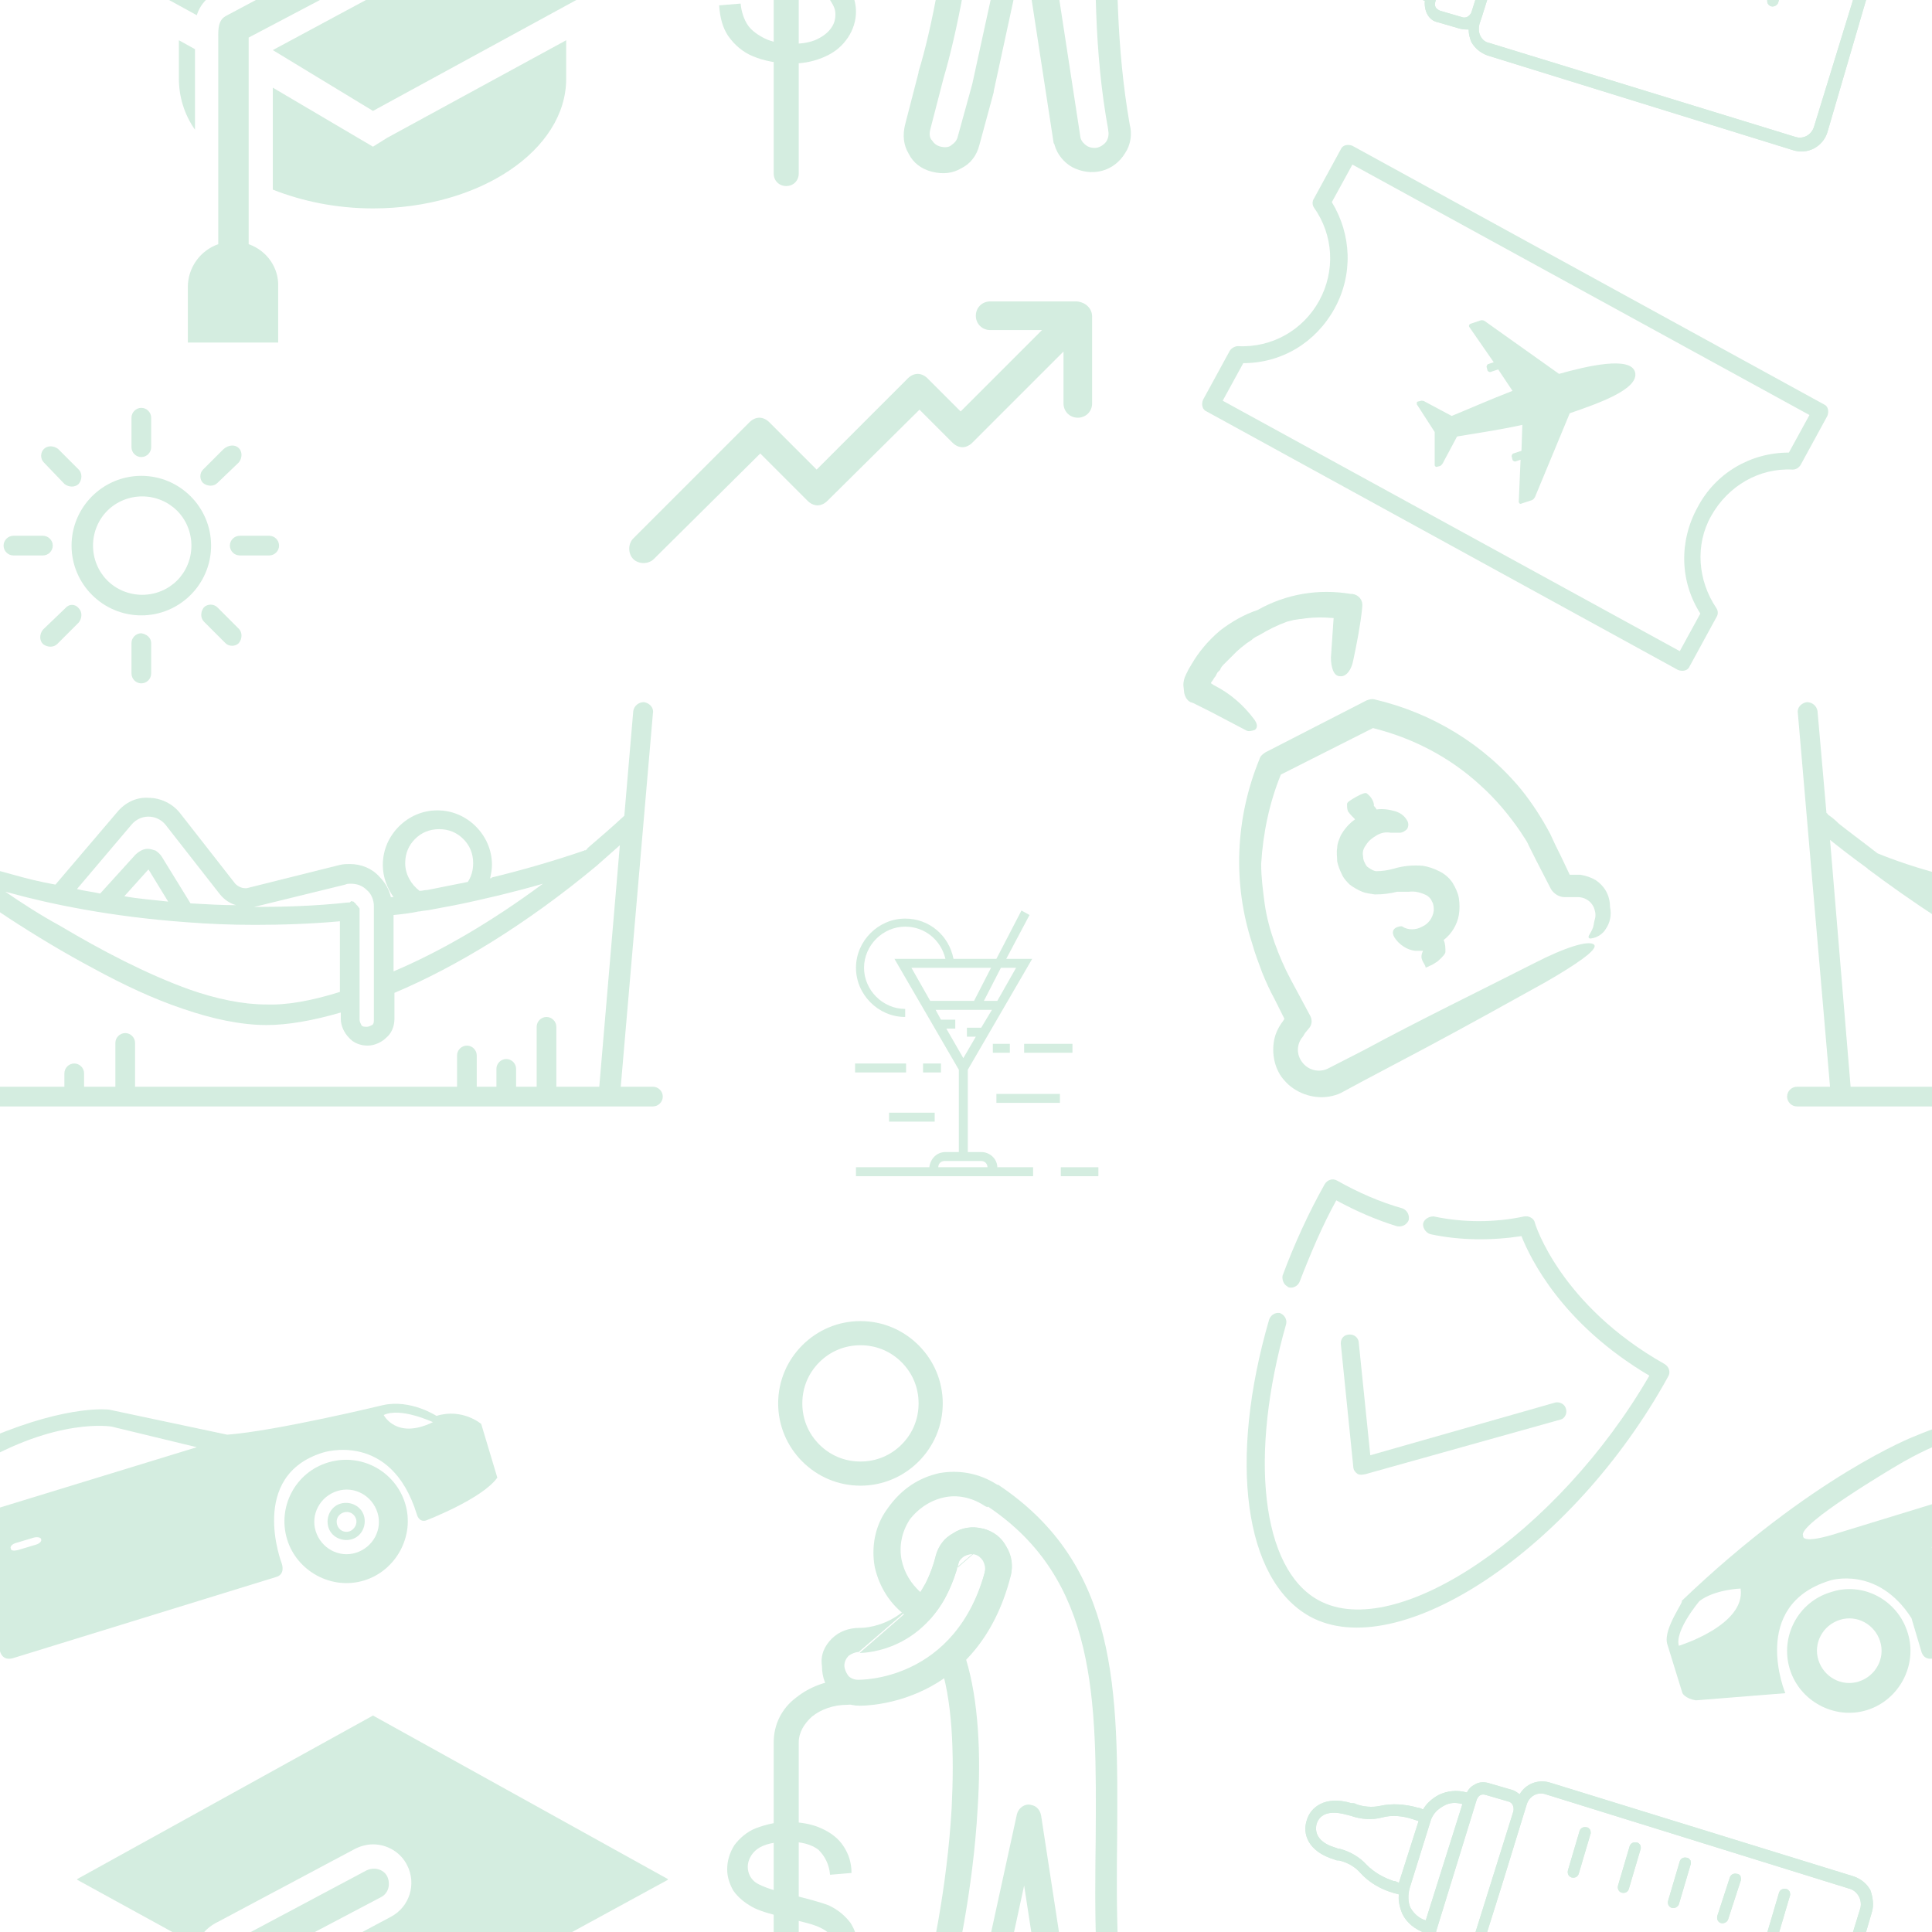 <?xml version="1.0" encoding="utf-8"?>
<!-- Generator: Adobe Illustrator 21.1.0, SVG Export Plug-In . SVG Version: 6.00 Build 0)  -->
<svg version="1.1" id="Layer_1" xmlns="http://www.w3.org/2000/svg" xmlns:xlink="http://www.w3.org/1999/xlink" x="0px" y="0px"
	 viewBox="0 0 216 216" style="enable-background:new 0 0 216 216;" xml:space="preserve">
<style type="text/css">
	.st0{opacity:0.17;}
	.st1{clip-path:url(#SVGID_2_);}
	.st2{fill:#009245;}
	.st3{clip-path:url(#SVGID_2_);fill:#009245;}
	.st4{clip-path:url(#SVGID_2_);fill:none;}
</style>
<g class="st0">
	<defs>
		<rect id="SVGID_1_" class="st0" width="216" height="216"/>
	</defs>
	<clipPath id="SVGID_2_">
		<use xlink:href="#SVGID_1_"  style="overflow:visible;"/>
	</clipPath>
	<g class="st1">
		<g>
			<path class="st2" d="M65.4,95.1c0.1-0.1,0.2-0.1,0.3-0.2c0,0-0.1,0-0.1,0c1.4-1.2,2.8-2.4,4.2-3.7l1-11.7c0.1-0.6,0.6-1,1.2-1
				c0.6,0.1,1.1,0.6,1,1.2l-3.6,41.8H73c0.6,0,1.1,0.5,1.1,1.1s-0.5,1.1-1.1,1.1h-4.9h-78h-4.9c-0.6,0-1.1-0.5-1.1-1.1
				s0.5-1.1,1.1-1.1h3.7l-3.6-41.8c-0.1-0.6,0.4-1.1,1-1.2c0.6,0,1.1,0.4,1.2,1l1,11.4c0.1,0,0.1,0.1,0.2,0.2c0.3,0.2,0.7,0.5,1.2,1
				c1,0.8,2.5,1.9,4.3,3.3c0,0,0,0,0,0c0.5,0.2,3.1,1.3,7.3,2.4c1.4,0.4,3,0.8,4.7,1.1l6.9-8.1c0.9-1.1,2.2-1.7,3.5-1.6
				c1.3,0,2.7,0.6,3.6,1.8l6.1,7.8c0.3,0.3,0.7,0.5,1.1,0.5c0.1,0,0.2,0,0.2,0c0,0,0,0,0,0l10.4-2.6c0.4-0.1,0.8-0.1,1.1-0.1
				c1.3,0,2.5,0.5,3.3,1.4c0.6,0.6,1.1,1.4,1.3,2.3c0.1,0,0.2,0,0.3,0c-0.7-1-1.2-2.2-1.2-3.6c0-1.7,0.7-3.2,1.8-4.3
				c1.1-1.1,2.6-1.8,4.3-1.8c1.7,0,3.2,0.7,4.3,1.8c1.1,1.1,1.8,2.6,1.8,4.3c0,0.5-0.1,1-0.2,1.5c0.1,0,0.1,0,0.2-0.1c0,0,0,0,0,0
				c3.3-0.8,6.8-1.8,10.3-3C65.5,95,65.4,95,65.4,95.1z M66.4,97L66.4,97c0,0-0.1,0-0.1,0C66.3,97,66.4,97,66.4,97
				C66.4,97,66.4,97,66.4,97z M66.7,96.8c-7.8,6.5-15.7,11.3-22.6,14.2v2.9c0,0.8-0.3,1.6-0.9,2.1c-0.5,0.5-1.3,0.9-2.1,0.9
				s-1.6-0.3-2.1-0.9c-0.5-0.5-0.9-1.3-0.9-2.1v-0.7c-3.1,0.9-5.9,1.4-8.3,1.4c-2.9,0-6.1-0.7-9.3-1.8c-3.3-1.1-6.7-2.7-10-4.5
				c-6.6-3.5-12.9-7.8-17.3-11.1c0,0-0.1,0-0.1-0.1c0,0,0,0,0,0c-1.8-1.3-3.2-2.4-4.2-3.2l2.3,27.6h16V120c0-0.6,0.5-1.1,1.1-1.1
				c0.6,0,1.1,0.5,1.1,1.1v1.5h3.5v-4.9c0-0.6,0.5-1.1,1.1-1.1s1.1,0.5,1.1,1.1v4.9h36V118c0-0.6,0.5-1.1,1.1-1.1s1.1,0.5,1.1,1.1
				v3.5h2.2v-2c0-0.6,0.5-1.1,1.1-1.1s1.1,0.5,1.1,1.1v2h2.3v-6.7c0-0.6,0.5-1.1,1.1-1.1c0.6,0,1.1,0.5,1.1,1.1v6.7h4.8l2.3-27
				c-0.9,0.8-1.7,1.5-2.6,2.3C66.8,96.7,66.8,96.8,66.7,96.8L66.7,96.8L66.7,96.8C66.8,96.8,66.8,96.8,66.7,96.8
				C66.7,96.8,66.7,96.8,66.7,96.8C66.7,96.8,66.7,96.8,66.7,96.8C66.7,96.8,66.7,96.8,66.7,96.8C66.7,96.8,66.7,96.8,66.7,96.8
				L66.7,96.8C66.7,96.8,66.7,96.8,66.7,96.8z M26.4,101.2c-0.7-0.2-1.3-0.6-1.8-1.2l-6.1-7.8c-0.5-0.6-1.2-0.9-1.9-0.9
				c-0.7,0-1.4,0.3-1.9,0.9l-6.1,7.2c0.8,0.2,1.7,0.3,2.6,0.5l3.9-4.3c0.4-0.4,0.9-0.7,1.4-0.7c0.3,0,0.6,0.1,0.9,0.2
				c0.3,0.2,0.5,0.4,0.7,0.7l3.2,5.2C23.1,101.1,24.8,101.2,26.4,101.2z M39.4,100.8c0,0,0.1,0,0.1,0c0,0,0.1,0,0.1,0.1
				c0,0,0.1,0,0.1,0.1c0,0,0.1,0,0.1,0.1c0,0,0,0,0,0c0,0,0,0,0.1,0.1c0,0,0.1,0.1,0.1,0.1c0,0,0,0.1,0.1,0.1c0,0.1,0.1,0.1,0.1,0.2
				c0,0,0,0.1,0,0.1c0,0,0,0.1,0,0.1c0,0,0,0.1,0,0.1v9.9v2.2c0,0.2,0.1,0.4,0.2,0.6s0.4,0.2,0.6,0.2c0.2,0,0.4-0.1,0.6-0.2
				s0.2-0.4,0.2-0.6v-3.6v-8.9v-0.2c0-0.7-0.3-1.4-0.8-1.8c-0.5-0.5-1.1-0.7-1.8-0.7c-0.2,0-0.4,0-0.6,0.1l-10.2,2.5
				c3.3,0,6.8-0.1,10.5-0.5c0,0,0,0,0,0c0,0,0.1,0,0.1,0c0,0,0.1,0,0.1,0c0,0,0,0,0,0C39.3,100.7,39.4,100.7,39.4,100.8z M60.7,98.8
				c-1.7,0.5-3.3,0.9-4.9,1.3c0,0,0,0,0,0c-0.9,0.2-1.7,0.4-2.6,0.6c-1.7,0.4-3.4,0.7-5,1c-0.4,0.1-0.9,0.1-1.3,0.2c0,0,0,0-0.1,0
				c-0.9,0.2-1.8,0.3-2.8,0.4v6.3C49.2,106.4,54.9,103.1,60.7,98.8z M52.9,96.5c0-1.1-0.4-2-1.1-2.7c-0.7-0.7-1.6-1.1-2.7-1.1
				s-2,0.4-2.7,1.1c-0.7,0.7-1.1,1.6-1.1,2.7c0,1.3,0.7,2.4,1.6,3.1c0.3,0,0.6-0.1,0.9-0.1c1.5-0.3,3-0.6,4.5-0.9
				C52.7,98,52.9,97.3,52.9,96.5z M38,110.9V103c-3.3,0.3-6.5,0.4-9.5,0.4c-2.7,0-5.2-0.1-7.7-0.3c-8.3-0.6-15.1-2-19.8-3.3
				c-0.1,0-0.3-0.1-0.4-0.1c1.9,1.3,3.9,2.6,6.1,3.8c4.7,2.8,9.7,5.4,14.4,7.1c3.1,1.1,6.1,1.7,8.6,1.7
				C32,112.4,34.8,111.9,38,110.9z M18.8,100.8l-2.2-3.6l-2.7,3C15.5,100.5,17.1,100.6,18.8,100.8z"/>
			<path class="st2" d="M15.8,53.2c4.3,0,7.8,3.5,7.8,7.8s-3.5,7.8-7.8,7.8C11.5,68.8,8,65.3,8,61S11.5,53.2,15.8,53.2z M21.4,61
				c0-1.5-0.6-2.9-1.6-3.9c-1-1-2.4-1.6-3.9-1.6c-1.5,0-2.9,0.6-3.9,1.6c-1,1-1.6,2.4-1.6,3.9c0,1.5,0.6,2.9,1.6,3.9
				c1,1,2.4,1.6,3.9,1.6c1.5,0,2.9-0.6,3.9-1.6C20.8,63.9,21.4,62.5,21.4,61z"/>
			<path class="st2" d="M8.8,68c0.4,0.4,0.4,1.1,0,1.6l-2.4,2.4c-0.4,0.4-1.1,0.4-1.6,0c-0.4-0.4-0.4-1.1,0-1.6L7.3,68
				C7.7,67.5,8.4,67.5,8.8,68z"/>
			<path class="st2" d="M16.9,71.9v3.4c0,0.6-0.5,1.1-1.1,1.1s-1.1-0.5-1.1-1.1v-3.4c0-0.6,0.5-1.1,1.1-1.1
				C16.4,70.9,16.9,71.3,16.9,71.9z"/>
			<path class="st2" d="M26.7,70.3c0.4,0.4,0.4,1.1,0,1.6c-0.4,0.4-1.1,0.4-1.5,0l-2.4-2.4c-0.4-0.4-0.4-1.1,0-1.6
				c0.4-0.4,1.1-0.4,1.5,0L26.7,70.3z"/>
			<path class="st2" d="M30.1,59.9c0.6,0,1.1,0.5,1.1,1.1s-0.5,1.1-1.1,1.1h-3.3c-0.6,0-1.1-0.5-1.1-1.1c0-0.6,0.5-1.1,1.1-1.1H30.1
				z"/>
			<path class="st2" d="M26.7,50.1c0.4,0.4,0.4,1.1,0,1.6L24.3,54c-0.4,0.4-1.1,0.4-1.6,0c-0.4-0.4-0.4-1.1,0-1.5l2.3-2.3
				C25.6,49.7,26.3,49.7,26.7,50.1z"/>
			<path class="st2" d="M16.9,46.7V50c0,0.6-0.5,1.1-1.1,1.1s-1.1-0.5-1.1-1.1v-3.3c0-0.6,0.5-1.1,1.1-1.1
				C16.4,45.6,16.9,46.1,16.9,46.7z"/>
			<path class="st2" d="M8.8,52.5c0.4,0.4,0.4,1.1,0,1.6c-0.4,0.4-1.1,0.4-1.6,0l-2.3-2.4c-0.4-0.4-0.4-1.1,0-1.5
				c0.4-0.4,1.1-0.4,1.6,0L8.8,52.5z"/>
			<path class="st2" d="M4.8,59.9c0.6,0,1.1,0.5,1.1,1.1s-0.5,1.1-1.1,1.1H1.5c-0.6,0-1.1-0.5-1.1-1.1c0-0.6,0.5-1.1,1.1-1.1H4.8z"
				/>
		</g>
	</g>
	<g class="st1">
		<g>
			<path class="st2" d="M281,95.1c0.1-0.1,0.2-0.1,0.3-0.2c0,0-0.1,0-0.1,0c1.4-1.2,2.8-2.4,4.2-3.7l1-11.7c0.1-0.6,0.6-1,1.2-1
				c0.6,0.1,1.1,0.6,1,1.2l-3.6,41.8h3.7c0.6,0,1.1,0.5,1.1,1.1s-0.5,1.1-1.1,1.1h-4.9h-78h-4.9c-0.6,0-1.1-0.5-1.1-1.1
				s0.5-1.1,1.1-1.1h3.7l-3.6-41.8c-0.1-0.6,0.4-1.1,1-1.2c0.6,0,1.1,0.4,1.2,1l1,11.4c0.1,0,0.1,0.1,0.2,0.2c0.3,0.2,0.7,0.5,1.2,1
				c1,0.8,2.5,1.9,4.3,3.3c0,0,0,0,0,0c0.5,0.2,3.1,1.3,7.3,2.4c1.4,0.4,2.9,0.8,4.7,1.1l6.9-8.1c0.9-1.1,2.2-1.7,3.5-1.6
				c1.3,0,2.7,0.6,3.6,1.8l6.1,7.8c0.3,0.3,0.7,0.5,1.1,0.5c0.1,0,0.2,0,0.2,0c0,0,0,0,0,0l10.4-2.6c0.4-0.1,0.8-0.1,1.1-0.1
				c1.3,0,2.5,0.5,3.3,1.4c0.6,0.6,1.1,1.4,1.3,2.3c0.1,0,0.2,0,0.3,0c-0.7-1-1.2-2.2-1.2-3.6c0-1.7,0.7-3.2,1.8-4.3
				c1.1-1.1,2.6-1.8,4.3-1.8c1.7,0,3.2,0.7,4.3,1.8c1.1,1.1,1.8,2.6,1.8,4.3c0,0.5-0.1,1-0.2,1.5c0.1,0,0.1,0,0.2-0.1c0,0,0,0,0,0
				c3.3-0.8,6.8-1.8,10.3-3C281.1,95,281.1,95,281,95.1z M282.1,97L282.1,97c0,0-0.1,0-0.1,0C282,97,282,97,282.1,97
				C282.1,97,282.1,97,282.1,97z M282.4,96.8c-7.8,6.5-15.7,11.3-22.6,14.2v2.9c0,0.8-0.3,1.6-0.9,2.1c-0.5,0.5-1.3,0.9-2.1,0.9
				c-0.8,0-1.6-0.3-2.1-0.9c-0.5-0.5-0.9-1.3-0.9-2.1v-0.7c-3.1,0.9-5.9,1.4-8.3,1.4c-2.9,0-6.1-0.7-9.3-1.8
				c-3.3-1.1-6.7-2.7-10-4.5c-6.6-3.5-12.9-7.8-17.3-11.1c0,0-0.1,0-0.1-0.1c0,0,0,0,0,0c-1.8-1.3-3.2-2.4-4.2-3.2l2.3,27.6h16V120
				c0-0.6,0.5-1.1,1.1-1.1s1.1,0.5,1.1,1.1v1.5h3.5v-4.9c0-0.6,0.5-1.1,1.1-1.1s1.1,0.5,1.1,1.1v4.9h36V118c0-0.6,0.5-1.1,1.1-1.1
				c0.6,0,1.1,0.5,1.1,1.1v3.5h2.2v-2c0-0.6,0.5-1.1,1.1-1.1c0.6,0,1.1,0.5,1.1,1.1v2h2.3v-6.7c0-0.6,0.5-1.1,1.1-1.1
				c0.6,0,1.1,0.5,1.1,1.1v6.7h4.8l2.3-27c-0.9,0.8-1.7,1.5-2.6,2.3C282.5,96.7,282.5,96.8,282.4,96.8L282.4,96.8L282.4,96.8
				C282.4,96.8,282.4,96.8,282.4,96.8C282.4,96.8,282.4,96.8,282.4,96.8C282.4,96.8,282.4,96.8,282.4,96.8
				C282.4,96.8,282.4,96.8,282.4,96.8C282.4,96.8,282.4,96.8,282.4,96.8L282.4,96.8C282.4,96.8,282.4,96.8,282.4,96.8z M242.1,101.2
				c-0.7-0.2-1.3-0.6-1.8-1.2l-6.1-7.8c-0.5-0.6-1.2-0.9-1.9-0.9c-0.7,0-1.4,0.3-1.9,0.9l-6.1,7.2c0.8,0.2,1.7,0.3,2.6,0.5l3.9-4.3
				c0.4-0.4,0.9-0.7,1.4-0.7c0.3,0,0.6,0.1,0.9,0.2c0.3,0.2,0.5,0.4,0.7,0.7l3.2,5.2C238.8,101.1,240.4,101.2,242.1,101.2z
				 M255.1,100.8c0,0,0.1,0,0.1,0c0,0,0.1,0,0.1,0.1c0,0,0.1,0,0.1,0.1c0,0,0.1,0,0.1,0.1c0,0,0,0,0,0c0,0,0,0,0.1,0.1
				c0,0,0.1,0.1,0.1,0.1c0,0,0,0.1,0.1,0.1c0,0.1,0.1,0.1,0.1,0.2c0,0,0,0.1,0,0.1c0,0,0,0.1,0,0.1c0,0,0,0.1,0,0.1v9.9v2.2
				c0,0.2,0.1,0.4,0.2,0.6c0.2,0.2,0.4,0.2,0.6,0.2c0.2,0,0.4-0.1,0.6-0.2c0.2-0.2,0.2-0.4,0.2-0.6v-3.6v-8.9v-0.2
				c0-0.7-0.3-1.4-0.8-1.8c-0.5-0.5-1.1-0.7-1.8-0.7c-0.2,0-0.4,0-0.6,0.1l-10.2,2.5c3.3,0,6.8-0.1,10.5-0.5c0,0,0,0,0,0
				c0,0,0.1,0,0.1,0c0,0,0.1,0,0.1,0c0,0,0,0,0,0C255,100.7,255,100.7,255.1,100.8z M276.4,98.8c-1.7,0.5-3.3,0.9-4.9,1.3
				c0,0,0,0,0,0c-0.9,0.2-1.7,0.4-2.6,0.6c-1.7,0.4-3.4,0.7-5,1c-0.4,0.1-0.9,0.1-1.3,0.2c0,0,0,0-0.1,0c-0.9,0.2-1.8,0.3-2.8,0.4
				v6.3C264.9,106.4,270.6,103.1,276.4,98.8z M268.6,96.5c0-1.1-0.4-2-1.1-2.7c-0.7-0.7-1.6-1.1-2.7-1.1s-2,0.4-2.7,1.1
				c-0.7,0.7-1.1,1.6-1.1,2.7c0,1.3,0.7,2.4,1.6,3.1c0.3,0,0.6-0.1,0.9-0.1c1.5-0.3,3-0.6,4.5-0.9C268.4,98,268.6,97.3,268.6,96.5z
				 M253.7,110.9V103c-3.3,0.3-6.5,0.4-9.5,0.4c-2.7,0-5.2-0.1-7.7-0.3c-8.3-0.6-15.1-2-19.8-3.3c-0.1,0-0.3-0.1-0.4-0.1
				c1.9,1.3,3.9,2.6,6.1,3.8c4.7,2.8,9.7,5.4,14.4,7.1c3.1,1.1,6.1,1.7,8.6,1.7C247.6,112.4,250.5,111.9,253.7,110.9z M234.5,100.8
				l-2.2-3.6l-2.7,3C231.1,100.5,232.8,100.6,234.5,100.8z"/>
			<path class="st2" d="M231.5,53.2c4.3,0,7.8,3.5,7.8,7.8s-3.5,7.8-7.8,7.8c-4.3,0-7.8-3.5-7.8-7.8S227.2,53.2,231.5,53.2z
				 M237.1,61c0-1.5-0.6-2.9-1.6-3.9c-1-1-2.4-1.6-3.9-1.6c-1.5,0-2.9,0.6-3.9,1.6c-1,1-1.6,2.4-1.6,3.9c0,1.5,0.6,2.9,1.6,3.9
				c1,1,2.4,1.6,3.9,1.6c1.5,0,2.9-0.6,3.9-1.6C236.4,63.9,237.1,62.5,237.1,61z"/>
			<path class="st2" d="M224.5,68c0.4,0.4,0.4,1.1,0,1.6l-2.4,2.4c-0.4,0.4-1.1,0.4-1.6,0c-0.4-0.4-0.4-1.1,0-1.6l2.4-2.4
				C223.4,67.5,224.1,67.5,224.5,68z"/>
			<path class="st2" d="M232.6,71.9v3.4c0,0.6-0.5,1.1-1.1,1.1c-0.6,0-1.1-0.5-1.1-1.1v-3.4c0-0.6,0.5-1.1,1.1-1.1
				C232.1,70.9,232.6,71.3,232.6,71.9z"/>
			<path class="st2" d="M242.4,70.3c0.4,0.4,0.4,1.1,0,1.6c-0.4,0.4-1.1,0.4-1.5,0l-2.4-2.4c-0.4-0.4-0.4-1.1,0-1.6
				c0.4-0.4,1.1-0.4,1.6,0L242.4,70.3z"/>
			<path class="st2" d="M245.8,59.9c0.6,0,1.1,0.5,1.1,1.1s-0.5,1.1-1.1,1.1h-3.3c-0.6,0-1.1-0.5-1.1-1.1c0-0.6,0.5-1.1,1.1-1.1
				H245.8z"/>
			<path class="st2" d="M242.4,50.1c0.4,0.4,0.4,1.1,0,1.6L240,54c-0.4,0.4-1.1,0.4-1.6,0c-0.4-0.4-0.4-1.1,0-1.5l2.3-2.3
				C241.2,49.7,241.9,49.7,242.4,50.1z"/>
			<path class="st2" d="M232.6,46.7V50c0,0.6-0.5,1.1-1.1,1.1c-0.6,0-1.1-0.5-1.1-1.1v-3.3c0-0.6,0.5-1.1,1.1-1.1
				C232.1,45.6,232.6,46.1,232.6,46.7z"/>
			<path class="st2" d="M224.5,52.5c0.4,0.4,0.4,1.1,0,1.6c-0.4,0.4-1.1,0.4-1.6,0l-2.3-2.4c-0.4-0.4-0.4-1.1,0-1.5
				c0.4-0.4,1.1-0.4,1.6,0L224.5,52.5z"/>
			<path class="st2" d="M220.5,59.9c0.6,0,1.1,0.5,1.1,1.1s-0.5,1.1-1.1,1.1h-3.3c-0.6,0-1.1-0.5-1.1-1.1c0-0.6,0.5-1.1,1.1-1.1
				H220.5z"/>
		</g>
	</g>
	<path class="st3" d="M132.3,76.6c0-0.4,0.1-0.8,0.3-1.2l0,0l0.3-0.6l0.3-0.5c0.8-1.4,1.9-2.7,3.2-3.8c1.3-1,2.7-1.8,4.2-2.3
		c3.2-1.8,6.8-2.4,10.4-1.8l0.2,0c0.7,0.1,1.2,0.7,1.1,1.4l0,0.1c-0.2,2-0.6,4-1,5.9c-0.2,1.1-0.8,1.9-1.5,1.8c-0.7,0-1-1-1-2.1
		c0.1-1.5,0.2-3,0.3-4.4c-1.2-0.1-2.4-0.1-3.6,0.1c-0.3,0-0.6,0.1-0.8,0.1l-0.8,0.2c-1.1,0.4-2.1,0.9-3.1,1.5l-0.4,0.2l-0.3,0.2
		c-0.2,0.2-0.4,0.3-0.7,0.5c-0.4,0.3-0.9,0.7-1.3,1.1c-0.4,0.4-0.8,0.8-1.2,1.2c-0.2,0.2-0.4,0.4-0.5,0.7l-0.3,0.3l-0.2,0.4
		c-0.2,0.2-0.3,0.5-0.5,0.7l0,0.1l0.3,0.2c1.8,0.9,3.3,2.2,4.5,3.8c0.3,0.4,0.5,0.9,0.1,1.2c-0.3,0.1-0.6,0.2-0.9,0.1
		c-1.3-0.7-2.7-1.4-4-2.1l-2-1l-0.3-0.1l0,0l0,0l0,0c-0.4-0.2-0.6-0.6-0.7-1L132.3,76.6z M178.4,98.4c-0.5-0.3-1.1-0.5-1.7-0.6
		c-0.3,0-0.6,0-0.9,0l-0.3,0l-1-2.1c-0.4-0.8-0.8-1.6-1.2-2.5c-0.9-1.7-2-3.4-3.2-4.9c-4.2-5.1-10-8.6-16.4-10.1
		c-0.3-0.1-0.6,0-0.9,0.1l0,0l-11.3,5.8c-0.3,0.2-0.6,0.4-0.7,0.8l0,0c-2.7,6.6-3,13.9-0.8,20.6c0.3,1.1,0.7,2.1,1.1,3.2
		c0.4,1,0.9,2.1,1.4,3l1.1,2.2c-0.1,0.2-0.2,0.3-0.4,0.6c-0.4,0.6-0.7,1.3-0.8,2.1c-0.2,1.5,0.2,3.1,1.2,4.2l0.7,0.5l-0.7-0.5
		c1.2,1.4,3.2,2.1,5,1.8c0.5-0.1,0.9-0.2,1.3-0.4l2.6-1.4l6.8-3.6c4.5-2.4,9-4.9,13.5-7.4c3.3-1.9,6-3.7,5.4-4.2
		c-0.6-0.5-3.2,0.3-6.7,2.1c-6.3,3.2-12.7,6.3-19,9.7l-4.1,2.1c-0.9,0.4-2,0.2-2.7-0.6l-0.6-0.4l0.6,0.4c-0.7-0.8-0.8-1.9-0.2-2.8
		c0.1-0.1,0.3-0.4,0.4-0.6l0.5-0.6l0,0c0.3-0.4,0.3-0.9,0.1-1.3l-2.2-4.1c-0.7-1.3-1.3-2.7-1.8-4.1c-0.5-1.4-0.9-2.9-1.1-4.3
		c-0.2-1.5-0.4-3-0.4-4.5c0.2-3.4,0.9-6.8,2.2-10c3.4-1.7,6.9-3.5,10.3-5.2c4.4,1.1,8.5,3.2,11.9,6.3c1.8,1.6,3.3,3.4,4.6,5.3
		c0.3,0.5,0.7,1,0.9,1.5l0.4,0.8l0.4,0.8l1.7,3.3c0.3,0.5,0.9,0.9,1.5,0.9l0,0l0.8,0c0.2,0,0.6,0,0.7,0c0.9,0,1.7,0.6,1.9,1.5l0-0.9
		l0,0.9c0.1,0.3,0.1,0.7,0,1c-0.1,0.3-0.1,0.6-0.2,0.9c-0.1,0.3-0.3,0.6-0.4,0.8c-0.2,0.3-0.1,0.5,0.3,0.4c0.6-0.1,1.2-0.5,1.5-1
		c0.5-0.7,0.7-1.6,0.5-2.5l0,0.1l0-0.1C180,100,179.3,99,178.4,98.4z M159.8,108c0.3-0.1,0.6-0.3,0.9-0.5c0.7-0.6,0.9-0.9,0.9-1.1
		c0-0.4,0-0.9-0.2-1.3c0.9-0.7,1.5-1.7,1.7-2.8c0.1-0.6,0.1-1.3,0-1.9c-0.1-0.6-0.4-1.2-0.7-1.7c-0.4-0.6-0.9-1-1.5-1.3
		c-0.6-0.3-1.2-0.5-1.8-0.6c-1.1-0.1-2.2,0-3.2,0.3l0,0c-0.7,0.2-1.4,0.3-2,0.3c-0.3,0-0.6-0.2-0.9-0.4c-0.2-0.1-0.3-0.3-0.4-0.5
		c-0.1-0.2-0.2-0.4-0.2-0.7c-0.1-0.5,0-0.9,0.3-1.3c0.3-0.5,0.7-0.8,1.2-1.1c0.5-0.3,1-0.4,1.6-0.3c0.3,0,0.6,0,1,0
		c0.3,0,0.6-0.2,0.8-0.4c0.2-0.3,0.2-0.7,0-1c-0.3-0.5-0.7-0.8-1.3-1c-0.7-0.2-1.4-0.3-2.1-0.2c-0.1-0.2-0.2-0.3-0.3-0.4
		c0-0.1,0-0.2,0-0.2c-0.1-0.5-0.4-0.9-0.8-1.2c-0.1-0.1-0.5,0-1.2,0.4c-0.7,0.4-1,0.6-1,0.8c0,0.3,0,0.5,0.1,0.8
		c0.2,0.3,0.5,0.6,0.8,0.9c-0.7,0.5-1.2,1.1-1.6,1.8c-0.2,0.5-0.4,0.9-0.4,1.4c-0.1,0.5,0,1,0,1.5c0.1,0.5,0.3,1,0.5,1.4
		c0.2,0.5,0.6,0.9,0.9,1.2c0.4,0.3,0.9,0.6,1.4,0.8c0.5,0.2,0.9,0.2,1.4,0.3c0.9,0,1.7-0.1,2.5-0.3l0,0l0.4,0l0.3,0l0.6,0
		c0.7-0.1,1.4,0.1,2,0.4c0.3,0.2,0.5,0.4,0.6,0.7c0.2,0.3,0.2,0.7,0.2,1c-0.1,0.8-0.6,1.5-1.3,1.8c-0.7,0.4-1.6,0.4-2.2,0
		c-0.1-0.1-0.5,0-0.7,0.1c-0.4,0.2-0.5,0.6-0.2,1.1c0.5,0.8,1.4,1.4,2.3,1.5c0.3,0,0.6,0,0.9,0l0,0c-0.5,1,0.2,1.3,0.3,1.9
		C159.5,108.1,159.7,108.1,159.8,108L159.8,108z"/>
	<g class="st1">
		<path class="st2" d="M200.4,52.5c0.4,0,0.7-0.2,0.9-0.5l3-5.5c0.2-0.5,0.1-1.1-0.4-1.3l-52.7-28.9c-0.5-0.2-1.1-0.1-1.3,0.4
			l-3,5.5c-0.2,0.3-0.2,0.7,0,1c2.2,3.1,2.4,7.1,0.6,10.4s-5.3,5.3-9.1,5.1c-0.3,0-0.7,0.2-0.9,0.5l-3,5.5c-0.2,0.5-0.1,1.1,0.4,1.3
			l52.7,28.9c0.5,0.2,1.1,0.1,1.3-0.4l3-5.5c0.2-0.3,0.2-0.7,0-1c-2.1-3.1-2.4-7.1-0.6-10.3C193.2,54.3,196.7,52.3,200.4,52.5z
			 M189.8,56.7c-2.1,3.8-2,8.3,0.3,11.9l-2.3,4.2l-51.1-28l2.3-4.2c4.3,0,8.1-2.3,10.2-6.1s1.9-8.3-0.3-11.9l2.3-4.2l51.1,28
			l-2.3,4.2C195.7,50.6,191.8,52.9,189.8,56.7z"/>
		<path class="st2" d="M182.8,41.6c-0.5-1.8-5.3-0.7-8.5,0.2l-8.3-5.9c-0.1-0.1-0.3-0.1-0.4-0.1l-1.2,0.4c-0.2,0.1-0.2,0.3-0.1,0.4
			l2.7,3.9l-0.6,0.2c-0.1,0-0.2,0.2-0.2,0.3l0.1,0.4c0,0.1,0.2,0.2,0.3,0.2l0.9-0.3l1.6,2.4c-2.6,1-5.3,2.2-6.8,2.8l-3-1.6
			c-0.1-0.1-0.3-0.1-0.4-0.1l-0.4,0.1c-0.1,0-0.1,0.1-0.1,0.3l2,3.1l0,3.7c0,0.1,0.1,0.2,0.2,0.2l0.4-0.1c0.2-0.1,0.2-0.2,0.3-0.3
			l1.6-3c1.7-0.3,4.6-0.7,7.3-1.3l-0.1,2.9l-0.9,0.3c-0.1,0-0.2,0.2-0.2,0.3l0.1,0.4c0,0.1,0.2,0.2,0.3,0.2l0.6-0.2l-0.2,4.7
			c0,0.1,0.1,0.3,0.3,0.2l1.2-0.4c0.2-0.1,0.2-0.2,0.3-0.3l3.9-9.4C178.7,45.1,183.3,43.5,182.8,41.6z"/>
	</g>
	<g class="st1">
		<path class="st2" d="M122.1,35.4v9.7c0,0.9-0.7,1.6-1.6,1.6s-1.6-0.7-1.6-1.6v-5.8l-10.2,10.2c-0.3,0.3-0.7,0.5-1.1,0.5
			c-0.4,0-0.8-0.2-1.1-0.5l-3.7-3.7L92.5,56c-0.3,0.3-0.7,0.5-1.1,0.5c-0.4,0-0.8-0.2-1.1-0.5l-5.3-5.3L73.1,62.5
			c-0.6,0.6-1.7,0.6-2.3,0c-0.6-0.6-0.6-1.7,0-2.3l13-13c0.3-0.3,0.7-0.5,1.1-0.5c0.4,0,0.8,0.2,1.1,0.5l5.3,5.3l10.2-10.2
			c0.3-0.3,0.7-0.5,1.1-0.5c0.4,0,0.8,0.2,1.1,0.5l3.7,3.7l9.1-9.1h-5.8c-0.9,0-1.6-0.7-1.6-1.6s0.7-1.6,1.6-1.6h9.7
			C121.4,33.8,122.1,34.5,122.1,35.4z"/>
	</g>
	<g class="st1">
		<path class="st2" d="M94.7,187.8c0.8,0,1.4,0.6,1.4,1.4s-0.6,1.4-1.4,1.4c-1.5,0-2.9,0.5-3.9,1.3c-0.9,0.8-1.5,1.8-1.5,2.9v40.9
			c0,0.8-0.6,1.4-1.4,1.4c-0.8,0-1.4-0.6-1.4-1.4v-40.9c0-2,0.9-3.8,2.5-5C90.5,188.6,92.5,187.8,94.7,187.8L94.7,187.8z"/>
		<path class="st2" d="M110,168.3c-1.4-0.9-3-1.2-4.4-0.9c-1.5,0.3-2.9,1.2-3.9,2.5c-0.9,1.4-1.2,3-0.9,4.5c0.3,1.4,1,2.6,2.1,3.6
			c0.2-0.3,0.4-0.7,0.6-1c0.4-0.8,0.8-1.8,1.1-2.9l0,0l0,0l0,0c0,0,0,0,0-0.1c0.3-1.1,1-2,2-2.6c0.9-0.6,2.1-0.8,3.2-0.5
			c0,0,0.1,0,0.1,0c1.1,0.3,2,1,2.6,2c0.6,0.9,0.8,2.1,0.5,3.2c0,0.1,0,0.1-0.1,0.2c-0.6,2.2-1.4,4.1-2.3,5.7
			c-0.8,1.4-1.7,2.5-2.6,3.5c1.4,4.6,1.7,10.7,1.3,16.7c-0.5,9-2.4,18.1-3.8,22.8l0,0l0,0v0l-1.5,5.8c-0.1,0.4-0.1,0.9,0.2,1.2
			c0.2,0.3,0.5,0.6,1,0.7c0.4,0.1,0.9,0.1,1.2-0.2c0.3-0.2,0.6-0.5,0.7-1l1.6-5.8l5-22.9l1.3,0.3l-1.3-0.3c0.2-0.7,0.9-1.2,1.6-1
			c0.6,0.1,1,0.6,1.1,1.2l4.4,28.7c0.1,0.4,0.4,0.7,0.7,0.9c0.3,0.2,0.8,0.3,1.2,0.2c0.4-0.1,0.8-0.4,1-0.7c0.2-0.3,0.3-0.8,0.2-1.2
			l0,0c0,0,0-0.1,0-0.1c-1.6-8.7-1.5-17.3-1.4-25.3c0.1-15.5,0.2-28.9-12.1-37.1l0.8-1.1l-0.8,1.2C110.1,168.4,110,168.3,110,168.3
			L110,168.3z M105,164.7c2.2-0.4,4.5,0,6.5,1.3c0,0,0.1,0,0.1,0l0,0l0,0l0,0c13.5,9,13.4,23,13.3,39.4c-0.1,7.9-0.1,16.2,1.4,24.8
			c0.3,1.1,0.1,2.3-0.5,3.2c-0.6,1-1.5,1.7-2.6,2c-1.2,0.3-2.3,0.1-3.3-0.4c-0.9-0.5-1.7-1.4-2-2.5c0-0.1-0.1-0.2-0.1-0.2l1.4-0.2
			l-1.4,0.2l-3.3-21.5l-3.4,15.7c0,0,0,0.1,0,0.1l0,0l-1.6,5.9c-0.3,1.2-1,2.1-2,2.6c-1,0.6-2.1,0.7-3.3,0.4c-1.2-0.3-2.1-1-2.6-2
			c-0.6-1-0.7-2.1-0.4-3.3l1.5-5.8c0,0,0-0.1,0-0.1l1.3,0.4l-1.3-0.4c1.4-4.5,3.2-13.4,3.7-22.2c0.3-6.1,0.1-12.1-1.4-16.4
			c-0.2-0.5-0.1-1.2,0.3-1.5l0,0c1-0.9,1.9-2,2.8-3.4c0.8-1.4,1.5-3.1,2-5c0,0,0-0.1,0-0.1l0,0c0.1-0.4,0-0.8-0.2-1.2
			c-0.2-0.3-0.5-0.6-0.9-0.7h0l0,0c-0.4-0.1-0.8,0-1.2,0.2c-0.3,0.2-0.6,0.5-0.7,0.9v0l0,0c-0.3,1.3-0.8,2.5-1.3,3.5
			c-0.5,1-1.1,1.8-1.7,2.5c0,0-0.1,0.1-0.1,0.1c-0.5,0.6-1.4,0.6-1.9,0.2l0,0c-0.1-0.1-0.2-0.2-0.3-0.2c-0.1-0.1-0.2-0.1-0.3-0.2
			c-2-1.4-3.2-3.4-3.7-5.6c-0.4-2.2,0-4.6,1.4-6.5C100.8,166.4,102.8,165.2,105,164.7L105,164.7z"/>
		<path class="st2" d="M96,184.7c-0.4,0-0.8,0.2-1.1,0.4c-0.3,0.3-0.5,0.7-0.5,1.1c0,0.4,0.2,0.8,0.4,1.1s0.7,0.5,1.1,0.5l0,0l0,0h0
			c0.1,0,11,0.3,14.3-12.4v0c0.1-0.4,0-0.8-0.2-1.2c-0.2-0.3-0.5-0.6-1-0.7l0,0 M93,183.2c0.8-0.8,1.9-1.2,3.1-1.2l0,0l0,0h0
			c0.1,0,6.4,0.2,8.5-8l0,0c0.3-1.2,1-2.1,2-2.6c0.9-0.6,2.1-0.8,3.3-0.5l0,0c1.2,0.3,2.1,1,2.6,2s0.8,2.1,0.5,3.3l0,0l0,0
			c-3.7,14.5-16.2,14.5-16.9,14.5l0,0l0,0h0h0l0,0c-1.2,0-2.3-0.5-3-1.3c-0.8-0.8-1.2-1.9-1.2-3.1C91.7,185,92.2,184,93,183.2z
			 M109.1,173.5c-0.4-0.1-0.8,0-1.2,0.2c-0.3,0.2-0.6,0.5-0.7,1l0,0c-2.6,10-10.6,10.1-11.1,10.1l0,0l0,0h0h0l0,0"/>
		<path class="st2" d="M96.2,147.7c2.5,0,4.8,1,6.5,2.7c1.7,1.7,2.7,4,2.7,6.5s-1,4.8-2.7,6.5c-1.7,1.7-4,2.7-6.5,2.7
			s-4.8-1-6.5-2.7c-1.7-1.7-2.7-4-2.7-6.5s1-4.8,2.7-6.5C91.4,148.7,93.7,147.7,96.2,147.7z M100.8,152.3c-1.2-1.2-2.8-1.9-4.6-1.9
			s-3.4,0.7-4.6,1.9c-1.2,1.2-1.9,2.8-1.9,4.6s0.7,3.4,1.9,4.6c1.2,1.2,2.8,1.9,4.6,1.9s3.4-0.7,4.6-1.9c1.2-1.2,1.9-2.8,1.9-4.6
			S102,153.5,100.8,152.3z"/>
		<path class="st2" d="M80.4,217l2.4-0.2c0.1,1,0.4,1.8,0.8,2.4c0.4,0.6,1.1,1.1,1.9,1.5s1.9,0.6,3,0.6c1,0,1.8-0.1,2.6-0.4
			c0.7-0.3,1.3-0.7,1.7-1.2c0.4-0.5,0.6-1,0.6-1.7c0-0.6-0.2-1.1-0.5-1.6c-0.3-0.4-0.9-0.8-1.7-1.1c-0.5-0.2-1.7-0.5-3.4-0.9
			s-3-0.8-3.7-1.2c-0.9-0.5-1.6-1.1-2.1-1.8c-0.4-0.7-0.7-1.5-0.7-2.4c0-1,0.3-1.9,0.8-2.7c0.6-0.8,1.4-1.5,2.4-1.9
			c1.1-0.4,2.2-0.7,3.5-0.7c1.4,0,2.7,0.2,3.8,0.7c1.1,0.5,1.9,1.1,2.5,2s0.9,1.9,0.9,3l-2.4,0.2c-0.1-1.2-0.6-2.1-1.3-2.8
			c-0.8-0.6-1.9-0.9-3.4-0.9c-1.5,0-2.7,0.3-3.4,0.8s-1.1,1.3-1.1,2c0,0.7,0.3,1.3,0.8,1.7c0.5,0.4,1.8,0.9,3.9,1.4
			c2.1,0.5,3.5,0.9,4.3,1.2c1.1,0.5,1.9,1.2,2.5,2c0.5,0.8,0.8,1.7,0.8,2.7s-0.3,2-0.9,2.9s-1.4,1.6-2.5,2.1
			c-1.1,0.5-2.3,0.8-3.7,0.8c-1.7,0-3.2-0.3-4.4-0.8c-1.2-0.5-2.1-1.3-2.8-2.3C80.8,219.4,80.5,218.3,80.4,217L80.4,217z"/>
	</g>
	<g class="st1">
		<path class="st2" d="M94.7-28.5c0.8,0,1.4,0.6,1.4,1.4c0,0.8-0.6,1.4-1.4,1.4c-1.5,0-2.9,0.5-3.9,1.3c-0.9,0.8-1.5,1.8-1.5,2.9
			v40.9c0,0.8-0.6,1.4-1.4,1.4c-0.8,0-1.4-0.6-1.4-1.4v-40.9c0-2,0.9-3.8,2.5-5C90.5-27.8,92.5-28.5,94.7-28.5L94.7-28.5z"/>
		<path class="st2" d="M110-48c-1.4-0.9-3-1.2-4.4-0.9c-1.5,0.3-2.9,1.2-3.9,2.5c-0.9,1.4-1.2,3-0.9,4.5c0.3,1.4,1,2.6,2.1,3.6
			c0.2-0.3,0.4-0.7,0.6-1c0.4-0.8,0.8-1.8,1.1-2.9l0,0l0,0l0,0c0,0,0,0,0-0.1c0.3-1.1,1-2,2-2.6c0.9-0.6,2.1-0.8,3.2-0.5
			c0,0,0.1,0,0.1,0c1.1,0.3,2,1,2.6,2c0.6,0.9,0.8,2.1,0.5,3.2c0,0.1,0,0.1-0.1,0.2c-0.6,2.2-1.4,4.1-2.3,5.7
			c-0.8,1.4-1.7,2.5-2.6,3.5c1.4,4.6,1.7,10.7,1.3,16.7c-0.5,9-2.4,18.1-3.8,22.8l0,0l0,0v0l-1.5,5.8c-0.1,0.4-0.1,0.9,0.2,1.2
			c0.2,0.3,0.5,0.6,1,0.7c0.4,0.1,0.9,0.1,1.2-0.2c0.3-0.2,0.6-0.5,0.7-1l1.6-5.8l5-22.9l1.3,0.3l-1.3-0.3c0.2-0.7,0.9-1.2,1.6-1
			c0.6,0.1,1,0.6,1.1,1.2l4.4,28.7c0.1,0.4,0.4,0.7,0.7,0.9c0.3,0.2,0.8,0.3,1.2,0.2c0.4-0.1,0.8-0.4,1-0.7c0.2-0.3,0.3-0.8,0.2-1.2
			l0,0c0,0,0-0.1,0-0.1c-1.6-8.7-1.5-17.3-1.4-25.3c0.1-15.5,0.2-28.9-12.1-37.1l0.8-1.1l-0.8,1.2C110.1-48,110-48,110-48L110-48z
			 M105-51.6c2.2-0.4,4.5,0,6.5,1.3c0,0,0.1,0,0.1,0l0,0l0,0l0,0c13.5,9,13.4,23,13.3,39.4c-0.1,7.9-0.1,16.2,1.4,24.8
			c0.3,1.1,0.1,2.3-0.5,3.2c-0.6,1-1.5,1.7-2.6,2c-1.2,0.3-2.3,0.1-3.3-0.4c-0.9-0.5-1.7-1.4-2-2.5c0-0.1-0.1-0.2-0.1-0.2l1.4-0.2
			l-1.4,0.2l-3.3-21.5l-3.4,15.7c0,0,0,0.1,0,0.1l0,0l-1.6,5.9c-0.3,1.2-1,2.1-2,2.6c-1,0.6-2.1,0.7-3.3,0.4c-1.2-0.3-2.1-1-2.6-2
			c-0.6-1-0.7-2.1-0.4-3.3l1.5-5.8c0,0,0-0.1,0-0.1l1.3,0.4l-1.3-0.4c1.4-4.5,3.2-13.4,3.7-22.2c0.3-6.1,0.1-12.1-1.4-16.4
			c-0.2-0.5-0.1-1.2,0.3-1.5l0,0c1-0.9,1.9-2,2.8-3.4s1.5-3.1,2-5c0,0,0-0.1,0-0.1l0,0c0.1-0.4,0-0.8-0.2-1.2
			c-0.2-0.3-0.5-0.6-0.9-0.7h0l0,0c-0.4-0.1-0.8,0-1.2,0.2c-0.3,0.2-0.6,0.5-0.7,0.9v0l0,0c-0.3,1.3-0.8,2.5-1.3,3.5
			c-0.5,1-1.1,1.8-1.7,2.5c0,0-0.1,0.1-0.1,0.1c-0.5,0.6-1.4,0.6-1.9,0.2l0,0c-0.1-0.1-0.2-0.2-0.3-0.2c-0.1-0.1-0.2-0.1-0.3-0.2
			c-2-1.4-3.2-3.4-3.7-5.6c-0.4-2.2,0-4.6,1.4-6.5C100.8-49.9,102.8-51.1,105-51.6L105-51.6z"/>
		<path class="st2" d="M96-31.6c-0.4,0-0.8,0.2-1.1,0.4c-0.3,0.3-0.5,0.7-0.5,1.1c0,0.4,0.2,0.8,0.4,1.1c0.3,0.3,0.7,0.5,1.1,0.5
			l0,0l0,0h0c0.1,0,11,0.3,14.3-12.4v0c0.1-0.4,0-0.8-0.2-1.2c-0.2-0.3-0.5-0.6-1-0.7l0,0 M93-33.1c0.8-0.8,1.9-1.2,3.1-1.2l0,0l0,0
			h0c0.1,0,6.4,0.2,8.5-8l0,0c0.3-1.2,1-2.1,2-2.6c0.9-0.6,2.1-0.8,3.3-0.5l0,0c1.2,0.3,2.1,1,2.6,2c0.6,0.9,0.8,2.1,0.5,3.3l0,0
			l0,0C109.2-25.7,96.7-25.7,96-25.7l0,0l0,0h0h0l0,0c-1.2,0-2.3-0.5-3-1.3c-0.8-0.8-1.2-1.9-1.2-3.1C91.7-31.3,92.2-32.4,93-33.1z
			 M109.1-42.8c-0.4-0.1-0.8,0-1.2,0.2c-0.3,0.2-0.6,0.5-0.7,1l0,0c-2.6,10-10.6,10.1-11.1,10.1l0,0l0,0h0h0l0,0"/>
		<path class="st2" d="M96.2-68.6c2.5,0,4.8,1,6.5,2.7c1.7,1.7,2.7,4,2.7,6.5c0,2.5-1,4.8-2.7,6.5c-1.7,1.7-4,2.7-6.5,2.7
			s-4.8-1-6.5-2.7c-1.7-1.7-2.7-4-2.7-6.5c0-2.5,1-4.8,2.7-6.5C91.4-67.6,93.7-68.6,96.2-68.6z M100.8-64c-1.2-1.2-2.8-1.9-4.6-1.9
			s-3.4,0.7-4.6,1.9c-1.2,1.2-1.9,2.8-1.9,4.6s0.7,3.4,1.9,4.6c1.2,1.2,2.8,1.9,4.6,1.9s3.4-0.7,4.6-1.9c1.2-1.2,1.9-2.8,1.9-4.6
			S102-62.8,100.8-64z"/>
		<path class="st2" d="M80.4,0.6l2.4-0.2c0.1,1,0.4,1.8,0.8,2.4c0.4,0.6,1.1,1.1,1.9,1.5s1.9,0.6,3,0.6c1,0,1.8-0.1,2.6-0.4
			c0.7-0.3,1.3-0.7,1.7-1.2c0.4-0.5,0.6-1,0.6-1.7S93.1,0.5,92.8,0c-0.3-0.4-0.9-0.8-1.7-1.1c-0.5-0.2-1.7-0.5-3.4-0.9
			s-3-0.8-3.7-1.2C83-3.7,82.3-4.3,81.8-5c-0.4-0.7-0.7-1.5-0.7-2.4c0-1,0.3-1.9,0.8-2.7c0.6-0.8,1.4-1.5,2.4-1.9s2.2-0.7,3.5-0.7
			c1.4,0,2.7,0.2,3.8,0.7c1.1,0.5,1.9,1.1,2.5,2s0.9,1.9,0.9,3l-2.4,0.2c-0.1-1.2-0.6-2.1-1.3-2.8c-0.8-0.6-1.9-0.9-3.4-0.9
			c-1.5,0-2.7,0.3-3.4,0.8s-1.1,1.3-1.1,2c0,0.7,0.3,1.3,0.8,1.7c0.5,0.4,1.8,0.9,3.9,1.4c2.1,0.5,3.5,0.9,4.3,1.2
			c1.1,0.5,1.9,1.2,2.5,2c0.5,0.8,0.8,1.7,0.8,2.7s-0.3,2-0.9,2.9s-1.4,1.6-2.5,2.1c-1.1,0.5-2.3,0.8-3.7,0.8
			c-1.7,0-3.2-0.3-4.4-0.8c-1.2-0.5-2.1-1.3-2.8-2.3C80.8,3.1,80.5,2,80.4,0.6L80.4,0.6z"/>
	</g>
	<path class="st3" d="M209.3,213.7c0.2-0.7,0.1-1.6-0.2-2.4c-0.4-0.7-1-1.2-1.8-1.5l-34-10.5c-1.3-0.4-2.7,0.1-3.4,1.3
		c-0.3-0.2-0.5-0.4-0.9-0.5l-2.4-0.7c-0.6-0.2-1.2-0.2-1.7,0.1c-0.4,0.2-0.7,0.5-0.9,0.9c-1.1-0.3-2.2-0.2-3.2,0.3
		c-0.7,0.4-1.3,0.9-1.7,1.6c-0.2-0.1-0.4-0.2-0.6-0.2c-1.4-0.4-2.9-0.5-4.2-0.2c-0.9,0.2-1.9,0.1-2.7-0.2c-0.1-0.1-0.3-0.1-0.5-0.1
		c-3-0.9-4.6,0.5-5,1.9c-0.5,1.5,0.1,3.5,3.1,4.4c0.2,0.1,0.3,0.1,0.5,0.1c0.9,0.2,1.8,0.7,2.4,1.4c0.9,1,2.2,1.8,3.6,2.2
		c0.2,0.1,0.5,0.1,0.7,0.2c-0.1,0.7,0.1,1.5,0.4,2.2c0.5,1,1.4,1.7,2.5,2.1c-0.1,1.1,0.4,2.2,1.5,2.4l2.4,0.7c0.4,0.1,0.7,0.1,1,0.1
		c0,0.5,0.1,0.9,0.3,1.4c0.4,0.7,1,1.2,1.8,1.5l34.2,10.6c1.6,0.5,3.3-0.4,3.8-2L209.3,213.7z M155.8,210.3c-1.2-0.4-2.2-1-3-1.8
		c-0.8-0.9-1.9-1.5-3-1.8c-0.1,0-0.2,0-0.4-0.1c-1.8-0.5-2.5-1.5-2.2-2.7c0.4-1.2,1.6-1.5,3.4-1c0.1,0,0.3,0.1,0.4,0.1
		c1.1,0.4,2.4,0.5,3.5,0.2c1.1-0.3,2.3-0.2,3.5,0.2c0.2,0.1,0.4,0.1,0.6,0.2l-2.2,6.9C156.2,210.4,156,210.3,155.8,210.3z
		 M157.6,211.1c0,0,2.4-7.7,2.4-7.7c0.3-0.7,0.7-1.1,1.4-1.5c0.7-0.4,1.4-0.4,2.1-0.2l-4.1,13c-0.7-0.2-1.3-0.7-1.7-1.4
		C157.4,212.7,157.4,211.8,157.6,211.1z M163.4,218l-2.4-0.7c-0.2-0.1-0.4-0.2-0.5-0.4c-0.1-0.2-0.1-0.4,0-0.7l0.1-0.4l4.5-14.6
		c0.1-0.2,0.2-0.4,0.4-0.5c0.2-0.1,0.4-0.1,0.7,0l2.4,0.7c0.5,0.1,0.7,0.6,0.6,1.1l-4.7,15C164.3,217.9,163.9,218.1,163.4,218z
		 M200.7,231.4l-34.2-10.6c-0.5-0.1-0.8-0.4-1-0.8c-0.2-0.4-0.2-0.9-0.1-1.3l0.3-0.9l0,0l2.2-7l2.8-9.1c0.3-0.9,1.2-1.4,2.1-1.1
		l34.1,10.6c0.8,0.3,1.3,1.2,1.1,2.1l-5.2,16.9C202.5,231.2,201.6,231.7,200.7,231.4z"/>
	<path class="st3" d="M177.8,205.1c0.1-0.2,0-0.4,0-0.5c-0.1-0.1-0.2-0.3-0.4-0.3c-0.4-0.1-0.7,0.1-0.8,0.4l-1.3,4.4
		c-0.1,0.4,0.1,0.7,0.4,0.8c0.4,0.1,0.7-0.1,0.8-0.4L177.8,205.1z"/>
	<path class="st3" d="M183.4,206.8c0.1-0.2,0-0.4,0-0.5c-0.1-0.1-0.2-0.3-0.4-0.3c-0.4-0.1-0.7,0.1-0.8,0.4l-1.3,4.4
		c-0.1,0.4,0.1,0.7,0.4,0.8c0.4,0.1,0.7-0.1,0.8-0.4L183.4,206.8z"/>
	<path class="st3" d="M189,208.5c0.1-0.2,0-0.4,0-0.5c-0.1-0.1-0.2-0.3-0.4-0.3c-0.4-0.1-0.7,0.1-0.8,0.4l-1.3,4.4
		c-0.1,0.4,0.1,0.7,0.4,0.8s0.7-0.1,0.8-0.4L189,208.5z"/>
	<path class="st3" d="M194.6,210.3c0.1-0.2,0-0.4,0-0.5s-0.2-0.3-0.4-0.3c-0.4-0.1-0.7,0.1-0.8,0.4l-1.4,4.3
		c-0.1,0.4,0.1,0.7,0.4,0.8s0.7-0.1,0.8-0.4L194.6,210.3z"/>
	<path class="st3" d="M200.1,212c0.1-0.2,0-0.4,0-0.5c-0.1-0.1-0.2-0.3-0.4-0.3c-0.4-0.1-0.7,0.1-0.8,0.4l-1.3,4.4
		c-0.1,0.4,0.1,0.7,0.4,0.8s0.7-0.1,0.8-0.4L200.1,212z"/>
	<g class="st1">
		<path class="st2" d="M109.7,128.8h-1.5v-9.2l7.2-12.4h-2.9l2.6-4.9l-0.9-0.5l-2.8,5.4h-4.8c-0.5-2.6-2.7-4.5-5.4-4.5
			c-3,0-5.5,2.5-5.5,5.5c0,3,2.5,5.5,5.5,5.5v-0.9c-2.5,0-4.6-2.1-4.6-4.6c0-2.5,2.1-4.6,4.6-4.6c2.2,0,4,1.5,4.5,3.6H100l7.2,12.4
			v9.2h-1.5c-1,0-1.7,0.8-1.8,1.7h-8.2v1h8.2h7.6h4v-1h-4C111.5,129.6,110.7,128.8,109.7,128.8z M105.2,114l-0.6-1.1h6.3l-1.2,2
			h-1.6v1h1l-1.4,2.4l-1.9-3.3h1v-1H105.2z M113.6,108.2l-2.1,3.7H110l1.9-3.7H113.6z M110.8,108.2l-1.9,3.7h-4.9l-2.1-3.7H110.8z
			 M104.9,130.5c0-0.4,0.3-0.7,0.7-0.7h4.1c0.4,0,0.7,0.3,0.7,0.7H104.9z"/>
		<rect x="118.6" y="130.5" class="st2" width="4.2" height="1"/>
		<rect x="99.4" y="124.4" class="st2" width="5.1" height="1"/>
		<rect x="111.4" y="122.3" class="st2" width="7.1" height="1"/>
		<rect x="103.2" y="118.9" class="st2" width="2" height="1"/>
		<rect x="95.6" y="118.9" class="st2" width="5.7" height="1"/>
		<rect x="111" y="116.7" class="st2" width="1.9" height="1"/>
		<rect x="114.5" y="116.7" class="st2" width="5.4" height="1"/>
	</g>
	<g class="st1">
		<path class="st2" d="M27.8,27.3V4.2l14.8-7.8c0.8-0.4,1.1-1.4,0.7-2.3c-0.4-0.8-1.4-1.1-2.3-0.7L25.6,1.6
			c-0.6,0.3-0.9,0.5-1.1,1.2c-0.1,0.4-0.1,0.9-0.1,1.2v23.3c-2,0.7-3.4,2.6-3.4,4.8v6.2h10.1v-6.2C31.2,29.9,29.8,28,27.8,27.3z"/>
		<path class="st2" d="M21.8,5.5l-1.8-1v4.3c0,2,0.6,4,1.8,5.7V5.5z"/>
		<path class="st2" d="M41.7,16.4L40,15.4l-9.5-5.6v11.4c3.3,1.3,7.1,2.1,11.2,2.1c11.9,0,21.6-6.5,21.6-14.5V4.5L43.3,15.4
			L41.7,16.4z"/>
		<path class="st2" d="M41.7-23.9L8.6-5.7l0.1,0.1L22,1.7c0.5-1.6,1.7-2.3,2.3-2.6l15.4-8.2c0.6-0.3,1.3-0.5,2-0.5
			c1.6,0,3.1,0.9,3.8,2.3c1.1,2.1,0.3,4.7-1.8,5.8L30.5,5.6l11.2,6.8l33-18l0.1-0.1L41.7-23.9z"/>
		<path class="st2" d="M41.7-6.9c0,0,0.1,0,0.1,0C41.8-6.9,41.8-6.9,41.7-6.9C41.7-6.9,41.7-6.9,41.7-6.9z"/>
	</g>
	<g class="st1">
		<path class="st2" d="M27.8,243v-23.1l14.8-7.8c0.8-0.4,1.1-1.4,0.7-2.3c-0.4-0.8-1.4-1.1-2.3-0.7l-15.4,8.2
			c-0.6,0.3-0.9,0.5-1.1,1.2c-0.1,0.4-0.1,0.9-0.1,1.2V243c-2,0.7-3.4,2.6-3.4,4.8v6.2h10.1v-6.2C31.2,245.6,29.8,243.7,27.8,243z"
			/>
		<path class="st2" d="M21.8,221.3l-1.8-1v4.3c0,2,0.6,4,1.8,5.7V221.3z"/>
		<path class="st2" d="M41.7,232.1l-1.7-0.9l-9.5-5.6V237c3.3,1.3,7.1,2.1,11.2,2.1c11.9,0,21.6-6.5,21.6-14.5v-4.3l-19.9,10.9
			L41.7,232.1z"/>
		<path class="st2" d="M41.7,191.8L8.6,210.1l0.1,0.1l13.3,7.3c0.5-1.6,1.7-2.3,2.3-2.6l15.4-8.2c0.6-0.3,1.3-0.5,2-0.5
			c1.6,0,3.1,0.9,3.8,2.3c1.1,2.1,0.3,4.7-1.8,5.8l-13.3,7.1l11.2,6.8l33-18l0.1-0.1L41.7,191.8z"/>
		<path class="st2" d="M41.7,208.8c0,0,0.1,0,0.1,0C41.8,208.8,41.8,208.8,41.7,208.8C41.7,208.8,41.7,208.8,41.7,208.8z"/>
	</g>
	<g class="st1">
		<g>
			<path class="st2" d="M151.8,164.8L151.8,164.8c-0.3-0.2-0.5-0.5-0.5-0.8l-1.4-13.8c0-0.6,0.4-1,1-1c0.5,0,0.9,0.3,1,0.8l1.3,12.7
				l20.7-5.9c0.5-0.1,1.1,0.2,1.2,0.8c0.1,0.5-0.2,1-0.6,1.1l-21.8,6.1C152.3,164.9,152,164.9,151.8,164.8z"/>
			<path class="st2" d="M143.9,143.8c-0.4-0.2-0.6-0.8-0.5-1.2c1.3-3.5,2.9-7,4.7-10.2c0.3-0.5,0.9-0.7,1.4-0.4
				c2.3,1.3,4.8,2.4,7.3,3.1c0.5,0.2,0.8,0.7,0.7,1.3c-0.2,0.5-0.7,0.8-1.3,0.7c-2.3-0.7-4.6-1.7-6.8-2.9c-1.6,2.9-2.9,6-4.1,9.1
				c-0.2,0.5-0.8,0.8-1.3,0.6c0,0,0,0,0,0L143.9,143.8z"/>
			<path class="st2" d="M146.4,180.7c-7.3-4.1-9.1-17.4-4.5-33.2c0.2-0.5,0.7-0.8,1.2-0.7c0.5,0.2,0.8,0.7,0.7,1.2
				c-4.2,14.7-2.8,27.4,3.6,30.9c8.7,4.8,26.8-7.5,37-25.1c-9.8-5.8-13.3-13.1-14.3-15.6c-3.3,0.5-6.8,0.5-10.1-0.2
				c-0.5-0.1-0.9-0.6-0.9-1.1s0.6-0.9,1.1-0.9c0,0,0.1,0,0.1,0c3.3,0.7,6.8,0.7,10.1,0c0.5-0.1,1.1,0.2,1.2,0.7
				c0,0.1,2.8,9.2,14.5,15.8c0.5,0.3,0.7,0.9,0.4,1.4C175.9,173.2,156.3,186.2,146.4,180.7z"/>
		</g>
	</g>
	<path class="st3" d="M-28.4,183.8l1.7,5.5c0,0,0.3,0.6,1.5,0.8l10-0.8c0,0-4.1-9.8,5-12.6c0,0,5.3-1.7,9.1,4.2l1.1,3.7
		c0,0,0.2,1.1,1.4,0.8l29.5-9.1c0,0,1-0.2,0.6-1.5c0,0-3.8-9.8,4.6-12.4c0,0,7.6-2.5,10.5,6.9c0,0,0.2,0.9,1,0.7c0,0,6.3-2.4,8-4.8
		l-1.8-6c0,0-2.1-1.8-5-0.9c0,0-2.9-1.9-6-1.2c0,0-12,2.9-17.4,3.3l-13.2-2.8c0,0-4.4-0.6-13,3c0,0-11.4,4.4-26,18.4
		C-26.5,178.9-28.9,182.1-28.4,183.8z M42.9,158.2c1.9-0.9,5.5,0.8,5.5,0.8C44.3,161,42.9,158.2,42.9,158.2z M1.2,173.1
		c-0.1-0.2,0.2-0.5,0.6-0.6l2-0.6c0.4-0.1,0.8,0,0.8,0.2c0.1,0.2-0.2,0.5-0.6,0.6l-2,0.6C1.6,173.4,1.2,173.4,1.2,173.1z
		 M-13.2,171.7c-0.8-1.2,10.4-7.8,10.4-7.8c9.2-5.5,15.3-4.4,15.3-4.4l9.5,2.3l-31,9.5C-13.6,172.8-13.2,171.7-13.2,171.7z
		 M-27.1,184c-0.5-1.7,2.3-5,2.3-5c1.7-1.3,4.6-1.4,4.6-1.4C-19.6,181.7-27.1,184-27.1,184z"/>
	<path class="st3" d="M36.7,163.5c-3.7,1.1-5.7,5-4.6,8.6c1.1,3.6,5,5.7,8.6,4.6c3.6-1.1,5.7-5,4.6-8.6
		C44.2,164.5,40.4,162.4,36.7,163.5z M39.8,173.6c-1.9,0.6-3.9-0.5-4.5-2.4c-0.6-1.9,0.5-3.9,2.4-4.5c1.9-0.6,3.9,0.5,4.5,2.4
		C42.8,171,41.7,173,39.8,173.6z"/>
	<path class="st3" d="M38.1,168.1c-1.1,0.3-1.7,1.5-1.4,2.6c0.3,1.1,1.5,1.7,2.6,1.4c1.1-0.3,1.7-1.5,1.4-2.6
		C40.4,168.4,39.2,167.8,38.1,168.1z M39.1,171.2c-0.6,0.2-1.2-0.1-1.4-0.7s0.1-1.2,0.7-1.4c0.6-0.2,1.2,0.1,1.4,0.7
		C40,170.4,39.6,171,39.1,171.2z"/>
	<path class="st3" d="M-10.1,178c-3.7,1.1-5.7,5-4.6,8.6c1.1,3.6,5,5.7,8.6,4.6c3.6-1.1,5.7-5,4.6-8.6
		C-2.6,178.9-6.5,176.8-10.1,178z M-7,188c-1.9,0.6-3.9-0.5-4.5-2.4c-0.6-1.9,0.5-3.9,2.4-4.5c1.9-0.6,3.9,0.5,4.5,2.4
		C-4.1,185.4-5.1,187.4-7,188z"/>
	<path class="st3" d="M186.4,183.8l1.7,5.5c0,0,0.3,0.6,1.5,0.8l10-0.8c0,0-4.1-9.8,5-12.6c0,0,5.3-1.7,9.1,4.2l1.1,3.7
		c0,0,0.2,1.1,1.4,0.8l29.5-9.1c0,0,1-0.2,0.6-1.5c0,0-3.8-9.8,4.6-12.4c0,0,7.6-2.5,10.5,6.9c0,0,0.2,0.9,1,0.7c0,0,6.3-2.4,8-4.8
		l-1.8-6c0,0-2.1-1.8-5-0.9c0,0-2.9-1.9-6-1.2c0,0-12,2.9-17.4,3.3l-13.2-2.8c0,0-4.4-0.6-13,3c0,0-11.4,4.4-26,18.4
		C188.4,178.9,185.9,182.1,186.4,183.8z M257.8,158.2c1.9-0.9,5.5,0.8,5.5,0.8C259.1,161,257.8,158.2,257.8,158.2z M216,173.1
		c-0.1-0.2,0.2-0.5,0.6-0.6l2-0.6c0.4-0.1,0.8,0,0.8,0.2c0.1,0.2-0.2,0.5-0.6,0.6l-2,0.6C216.4,173.4,216.1,173.4,216,173.1z
		 M201.6,171.7c-0.8-1.2,10.4-7.8,10.4-7.8c9.2-5.5,15.3-4.4,15.3-4.4l9.5,2.3l-31,9.5C201.2,172.8,201.6,171.7,201.6,171.7z
		 M187.7,184c-0.5-1.7,2.3-5,2.3-5c1.7-1.3,4.6-1.4,4.6-1.4C195.2,181.7,187.7,184,187.7,184z"/>
	<path class="st3" d="M251.5,163.5c-3.7,1.1-5.7,5-4.6,8.6c1.1,3.6,5,5.7,8.6,4.6c3.6-1.1,5.7-5,4.6-8.6
		C259.1,164.5,255.2,162.4,251.5,163.5z M254.6,173.6c-1.9,0.6-3.9-0.5-4.5-2.4c-0.6-1.9,0.5-3.9,2.4-4.5c1.9-0.6,3.9,0.5,4.5,2.4
		C257.6,171,256.5,173,254.6,173.6z"/>
	<path class="st3" d="M252.9,168.1c-1.1,0.3-1.7,1.5-1.4,2.6c0.3,1.1,1.5,1.7,2.6,1.4c1.1-0.3,1.7-1.5,1.4-2.6
		C255.2,168.4,254.1,167.8,252.9,168.1z M253.9,171.2c-0.6,0.2-1.2-0.1-1.4-0.7c-0.2-0.6,0.1-1.2,0.7-1.4c0.6-0.2,1.2,0.1,1.4,0.7
		C254.8,170.4,254.5,171,253.9,171.2z"/>
	<path class="st3" d="M204.7,178c-3.7,1.1-5.7,5-4.6,8.6c1.1,3.6,5,5.7,8.6,4.6c3.6-1.1,5.7-5,4.6-8.6
		C212.2,178.9,208.3,176.8,204.7,178z M207.8,188c-1.9,0.6-3.9-0.5-4.5-2.4c-0.6-1.9,0.5-3.9,2.4-4.5c1.9-0.6,3.9,0.5,4.5,2.4
		C210.8,185.4,209.7,187.4,207.8,188z"/>
	<path class="st3" d="M-8.7,182.6c-1.1,0.3-1.7,1.5-1.4,2.6c0.3,1.1,1.5,1.7,2.6,1.4s1.7-1.5,1.4-2.6
		C-6.4,182.8-7.6,182.2-8.7,182.6z M-7.8,185.6c-0.6,0.2-1.2-0.1-1.4-0.7c-0.2-0.6,0.1-1.2,0.7-1.4c0.6-0.2,1.2,0.1,1.4,0.7
		C-6.9,184.8-7.2,185.4-7.8,185.6z"/>
	<path class="st3" d="M209.3,213.7c0.2-0.7,0.1-1.6-0.2-2.4c-0.4-0.7-1-1.2-1.8-1.5l-34-10.5c-1.3-0.4-2.7,0.1-3.4,1.3
		c-0.3-0.2-0.5-0.4-0.9-0.5l-2.4-0.7c-0.6-0.2-1.2-0.2-1.7,0.1c-0.4,0.2-0.7,0.5-0.9,0.9c-1.1-0.3-2.2-0.2-3.2,0.3
		c-0.7,0.4-1.3,0.9-1.7,1.6c-0.2-0.1-0.4-0.2-0.6-0.2c-1.4-0.4-2.9-0.5-4.2-0.2c-0.9,0.2-1.9,0.1-2.7-0.2c-0.1-0.1-0.3-0.1-0.5-0.1
		c-3-0.9-4.6,0.5-5,1.9c-0.5,1.5,0.1,3.5,3.1,4.4c0.2,0.1,0.3,0.1,0.5,0.1c0.9,0.2,1.8,0.7,2.4,1.4c0.9,1,2.2,1.8,3.6,2.2
		c0.2,0.1,0.5,0.1,0.7,0.2c-0.1,0.7,0.1,1.5,0.4,2.2c0.5,1,1.4,1.7,2.5,2.1c-0.1,1.1,0.4,2.2,1.5,2.4l2.4,0.7c0.4,0.1,0.7,0.1,1,0.1
		c0,0.5,0.1,0.9,0.3,1.4c0.4,0.7,1,1.2,1.8,1.5l34.2,10.6c1.6,0.5,3.3-0.4,3.8-2L209.3,213.7z M155.8,210.3c-1.2-0.4-2.2-1-3-1.8
		c-0.8-0.9-1.9-1.5-3-1.8c-0.1,0-0.2,0-0.4-0.1c-1.8-0.5-2.5-1.5-2.2-2.7c0.4-1.2,1.6-1.5,3.4-1c0.1,0,0.3,0.1,0.4,0.1
		c1.1,0.4,2.4,0.5,3.5,0.2c1.1-0.3,2.3-0.2,3.5,0.2c0.2,0.1,0.4,0.1,0.6,0.2l-2.2,6.9C156.2,210.4,156,210.3,155.8,210.3z
		 M157.6,211.1c0,0,2.4-7.7,2.4-7.7c0.3-0.7,0.7-1.1,1.4-1.5c0.7-0.4,1.4-0.4,2.1-0.2l-4.1,13c-0.7-0.2-1.3-0.7-1.7-1.4
		C157.4,212.7,157.4,211.8,157.6,211.1z M163.4,218l-2.4-0.7c-0.2-0.1-0.4-0.2-0.5-0.4c-0.1-0.2-0.1-0.4,0-0.7l0.1-0.4l4.5-14.6
		c0.1-0.2,0.2-0.4,0.4-0.5c0.2-0.1,0.4-0.1,0.7,0l2.4,0.7c0.5,0.1,0.7,0.6,0.6,1.1l-4.7,15C164.3,217.9,163.9,218.1,163.4,218z
		 M200.7,231.4l-34.2-10.6c-0.5-0.1-0.8-0.4-1-0.8c-0.2-0.4-0.2-0.9-0.1-1.3l0.3-0.9l0,0l2.2-7l2.8-9.1c0.3-0.9,1.2-1.4,2.1-1.1
		l34.1,10.6c0.8,0.3,1.3,1.2,1.1,2.1l-5.2,16.9C202.5,231.2,201.6,231.7,200.7,231.4z"/>
	<path class="st3" d="M177.8,205.1c0.1-0.2,0-0.4,0-0.5c-0.1-0.1-0.2-0.3-0.4-0.3c-0.4-0.1-0.7,0.1-0.8,0.4l-1.3,4.4
		c-0.1,0.4,0.1,0.7,0.4,0.8c0.4,0.1,0.7-0.1,0.8-0.4L177.8,205.1z"/>
	<path class="st3" d="M183.4,206.8c0.1-0.2,0-0.4,0-0.5c-0.1-0.1-0.2-0.3-0.4-0.3c-0.4-0.1-0.7,0.1-0.8,0.4l-1.3,4.4
		c-0.1,0.4,0.1,0.7,0.4,0.8c0.4,0.1,0.7-0.1,0.8-0.4L183.4,206.8z"/>
	<path class="st3" d="M189,208.5c0.1-0.2,0-0.4,0-0.5c-0.1-0.1-0.2-0.3-0.4-0.3c-0.4-0.1-0.7,0.1-0.8,0.4l-1.3,4.4
		c-0.1,0.4,0.1,0.7,0.4,0.8s0.7-0.1,0.8-0.4L189,208.5z"/>
	<path class="st3" d="M194.6,210.3c0.1-0.2,0-0.4,0-0.5s-0.2-0.3-0.4-0.3c-0.4-0.1-0.7,0.1-0.8,0.4l-1.4,4.3
		c-0.1,0.4,0.1,0.7,0.4,0.8s0.7-0.1,0.8-0.4L194.6,210.3z"/>
	<path class="st3" d="M200.1,212c0.1-0.2,0-0.4,0-0.5c-0.1-0.1-0.2-0.3-0.4-0.3c-0.4-0.1-0.7,0.1-0.8,0.4l-1.3,4.4
		c-0.1,0.4,0.1,0.7,0.4,0.8s0.7-0.1,0.8-0.4L200.1,212z"/>
	<path class="st3" d="M209.3-2.3c0.2-0.7,0.1-1.6-0.2-2.4c-0.4-0.7-1-1.2-1.8-1.5l-34-10.5c-1.3-0.4-2.7,0.1-3.4,1.3
		c-0.3-0.2-0.5-0.4-0.9-0.5l-2.4-0.7c-0.6-0.2-1.2-0.2-1.7,0.1c-0.4,0.2-0.7,0.5-0.9,0.9c-1.1-0.3-2.2-0.2-3.2,0.3
		c-0.7,0.4-1.3,0.9-1.7,1.6c-0.2-0.1-0.4-0.2-0.6-0.2c-1.4-0.4-2.9-0.5-4.2-0.2c-0.9,0.2-1.9,0.1-2.7-0.2c-0.1-0.1-0.3-0.1-0.5-0.1
		c-3-0.9-4.6,0.5-5,1.9c-0.5,1.5,0.1,3.5,3.1,4.4c0.2,0.1,0.3,0.1,0.5,0.1c0.9,0.2,1.8,0.7,2.4,1.4c0.9,1,2.2,1.8,3.6,2.2
		c0.2,0.1,0.5,0.1,0.7,0.2c-0.1,0.7,0.1,1.5,0.4,2.2c0.5,1,1.4,1.7,2.5,2.1c-0.1,1.1,0.4,2.2,1.5,2.4l2.4,0.7c0.4,0.1,0.7,0.1,1,0.1
		c0,0.5,0.1,0.9,0.3,1.4c0.4,0.7,1,1.2,1.8,1.5l34.2,10.6c1.6,0.5,3.3-0.4,3.8-2L209.3-2.3z M155.8-5.8c-1.2-0.4-2.2-1-3-1.8
		c-0.8-0.9-1.9-1.5-3-1.8c-0.1,0-0.2,0-0.4-0.1c-1.8-0.5-2.5-1.5-2.2-2.7c0.4-1.2,1.6-1.5,3.4-1c0.1,0,0.3,0.1,0.4,0.1
		c1.1,0.4,2.4,0.5,3.5,0.2c1.1-0.3,2.3-0.2,3.5,0.2c0.2,0.1,0.4,0.1,0.6,0.2l-2.2,6.9C156.2-5.7,156-5.7,155.8-5.8z M157.6-5
		c0,0,2.4-7.7,2.4-7.7c0.3-0.7,0.7-1.1,1.4-1.5c0.7-0.4,1.4-0.4,2.1-0.2l-4.1,13c-0.7-0.2-1.3-0.7-1.7-1.4
		C157.4-3.4,157.4-4.2,157.6-5z M163.4,1.9L161,1.2c-0.2-0.1-0.4-0.2-0.5-0.4s-0.1-0.4,0-0.7l0.1-0.4l4.5-14.6
		c0.1-0.2,0.2-0.4,0.4-0.5c0.2-0.1,0.4-0.1,0.7,0l2.4,0.7c0.5,0.1,0.7,0.6,0.6,1.1l-4.7,15C164.3,1.8,163.9,2.1,163.4,1.9z
		 M200.7,15.3L166.5,4.8c-0.5-0.1-0.8-0.4-1-0.8c-0.2-0.4-0.2-0.9-0.1-1.3l0.3-0.9l0,0l2.2-7l2.8-9.1c0.3-0.9,1.2-1.4,2.1-1.1
		l34.1,10.6c0.8,0.3,1.3,1.2,1.1,2.1l-5.2,16.9C202.5,15.1,201.6,15.6,200.7,15.3z"/>
	<path class="st3" d="M177.8-11c0.1-0.2,0-0.4,0-0.5s-0.2-0.3-0.4-0.3c-0.4-0.1-0.7,0.1-0.8,0.4L175.2-7c-0.1,0.4,0.1,0.7,0.4,0.8
		c0.4,0.1,0.7-0.1,0.8-0.4L177.8-11z"/>
	<path class="st3" d="M183.4-9.2c0.1-0.2,0-0.4,0-0.5c-0.1-0.1-0.2-0.3-0.4-0.3c-0.4-0.1-0.7,0.1-0.8,0.4l-1.3,4.4
		c-0.1,0.4,0.1,0.7,0.4,0.8s0.7-0.1,0.8-0.4L183.4-9.2z"/>
	<path class="st3" d="M189-7.6c0.1-0.2,0-0.4,0-0.5c-0.1-0.1-0.2-0.3-0.4-0.3c-0.4-0.1-0.7,0.1-0.8,0.4l-1.3,4.4
		c-0.1,0.4,0.1,0.7,0.4,0.8c0.4,0.1,0.7-0.1,0.8-0.4L189-7.6z"/>
	<path class="st3" d="M194.6-5.8c0.1-0.2,0-0.4,0-0.5c-0.1-0.1-0.2-0.3-0.4-0.3c-0.4-0.1-0.7,0.1-0.8,0.4l-1.4,4.3
		c-0.1,0.4,0.1,0.7,0.4,0.8s0.7-0.1,0.8-0.4L194.6-5.8z"/>
	<path class="st3" d="M200.1-4.1c0.1-0.2,0-0.4,0-0.5c-0.1-0.1-0.2-0.3-0.4-0.3c-0.4-0.1-0.7,0.1-0.8,0.4l-1.3,4.4
		c-0.1,0.4,0.1,0.7,0.4,0.8s0.7-0.1,0.8-0.4L200.1-4.1z"/>
	<path class="st3" d="M209.3-2.3c0.2-0.7,0.1-1.6-0.2-2.4c-0.4-0.7-1-1.2-1.8-1.5l-34-10.5c-1.3-0.4-2.7,0.1-3.4,1.3
		c-0.3-0.2-0.5-0.4-0.9-0.5l-2.4-0.7c-0.6-0.2-1.2-0.2-1.7,0.1c-0.4,0.2-0.7,0.5-0.9,0.9c-1.1-0.3-2.2-0.2-3.2,0.3
		c-0.7,0.4-1.3,0.9-1.7,1.6c-0.2-0.1-0.4-0.2-0.6-0.2c-1.4-0.4-2.9-0.5-4.2-0.2c-0.9,0.2-1.9,0.1-2.7-0.2c-0.1-0.1-0.3-0.1-0.5-0.1
		c-3-0.9-4.6,0.5-5,1.9c-0.5,1.5,0.1,3.5,3.1,4.4c0.2,0.1,0.3,0.1,0.5,0.1c0.9,0.2,1.8,0.7,2.4,1.4c0.9,1,2.2,1.8,3.6,2.2
		c0.2,0.1,0.5,0.1,0.7,0.2c-0.1,0.7,0.1,1.5,0.4,2.2c0.5,1,1.4,1.7,2.5,2.1c-0.1,1.1,0.4,2.2,1.5,2.4l2.4,0.7c0.4,0.1,0.7,0.1,1,0.1
		c0,0.5,0.1,0.9,0.3,1.4c0.4,0.7,1,1.2,1.8,1.5l34.2,10.6c1.6,0.5,3.3-0.4,3.8-2L209.3-2.3z M155.8-5.8c-1.2-0.4-2.2-1-3-1.8
		c-0.8-0.9-1.9-1.5-3-1.8c-0.1,0-0.2,0-0.4-0.1c-1.8-0.5-2.5-1.5-2.2-2.7c0.4-1.2,1.6-1.5,3.4-1c0.1,0,0.3,0.1,0.4,0.1
		c1.1,0.4,2.4,0.5,3.5,0.2c1.1-0.3,2.3-0.2,3.5,0.2c0.2,0.1,0.4,0.1,0.6,0.2l-2.2,6.9C156.2-5.7,156-5.7,155.8-5.8z M157.6-5
		c0,0,2.4-7.7,2.4-7.7c0.3-0.7,0.7-1.1,1.4-1.5c0.7-0.4,1.4-0.4,2.1-0.2l-4.1,13c-0.7-0.2-1.3-0.7-1.7-1.4
		C157.4-3.4,157.4-4.2,157.6-5z M163.4,1.9L161,1.2c-0.2-0.1-0.4-0.2-0.5-0.4s-0.1-0.4,0-0.7l0.1-0.4l4.5-14.6
		c0.1-0.2,0.2-0.4,0.4-0.5c0.2-0.1,0.4-0.1,0.7,0l2.4,0.7c0.5,0.1,0.7,0.6,0.6,1.1l-4.7,15C164.3,1.8,163.9,2.1,163.4,1.9z
		 M200.7,15.3L166.5,4.8c-0.5-0.1-0.8-0.4-1-0.8c-0.2-0.4-0.2-0.9-0.1-1.3l0.3-0.9l0,0l2.2-7l2.8-9.1c0.3-0.9,1.2-1.4,2.1-1.1
		l34.1,10.6c0.8,0.3,1.3,1.2,1.1,2.1l-5.2,16.9C202.5,15.1,201.6,15.6,200.7,15.3z"/>
	<path class="st3" d="M177.8-11c0.1-0.2,0-0.4,0-0.5s-0.2-0.3-0.4-0.3c-0.4-0.1-0.7,0.1-0.8,0.4L175.2-7c-0.1,0.4,0.1,0.7,0.4,0.8
		c0.4,0.1,0.7-0.1,0.8-0.4L177.8-11z"/>
	<path class="st3" d="M183.4-9.2c0.1-0.2,0-0.4,0-0.5c-0.1-0.1-0.2-0.3-0.4-0.3c-0.4-0.1-0.7,0.1-0.8,0.4l-1.3,4.4
		c-0.1,0.4,0.1,0.7,0.4,0.8s0.7-0.1,0.8-0.4L183.4-9.2z"/>
	<path class="st3" d="M189-7.6c0.1-0.2,0-0.4,0-0.5c-0.1-0.1-0.2-0.3-0.4-0.3c-0.4-0.1-0.7,0.1-0.8,0.4l-1.3,4.4
		c-0.1,0.4,0.1,0.7,0.4,0.8c0.4,0.1,0.7-0.1,0.8-0.4L189-7.6z"/>
	<path class="st3" d="M194.6-5.8c0.1-0.2,0-0.4,0-0.5c-0.1-0.1-0.2-0.3-0.4-0.3c-0.4-0.1-0.7,0.1-0.8,0.4l-1.4,4.3
		c-0.1,0.4,0.1,0.7,0.4,0.8s0.7-0.1,0.8-0.4L194.6-5.8z"/>
	<path class="st3" d="M200.1-4.1c0.1-0.2,0-0.4,0-0.5c-0.1-0.1-0.2-0.3-0.4-0.3c-0.4-0.1-0.7,0.1-0.8,0.4l-1.3,4.4
		c-0.1,0.4,0.1,0.7,0.4,0.8s0.7-0.1,0.8-0.4L200.1-4.1z"/>
	<rect class="st4" width="216" height="216"/>
</g>
</svg>
